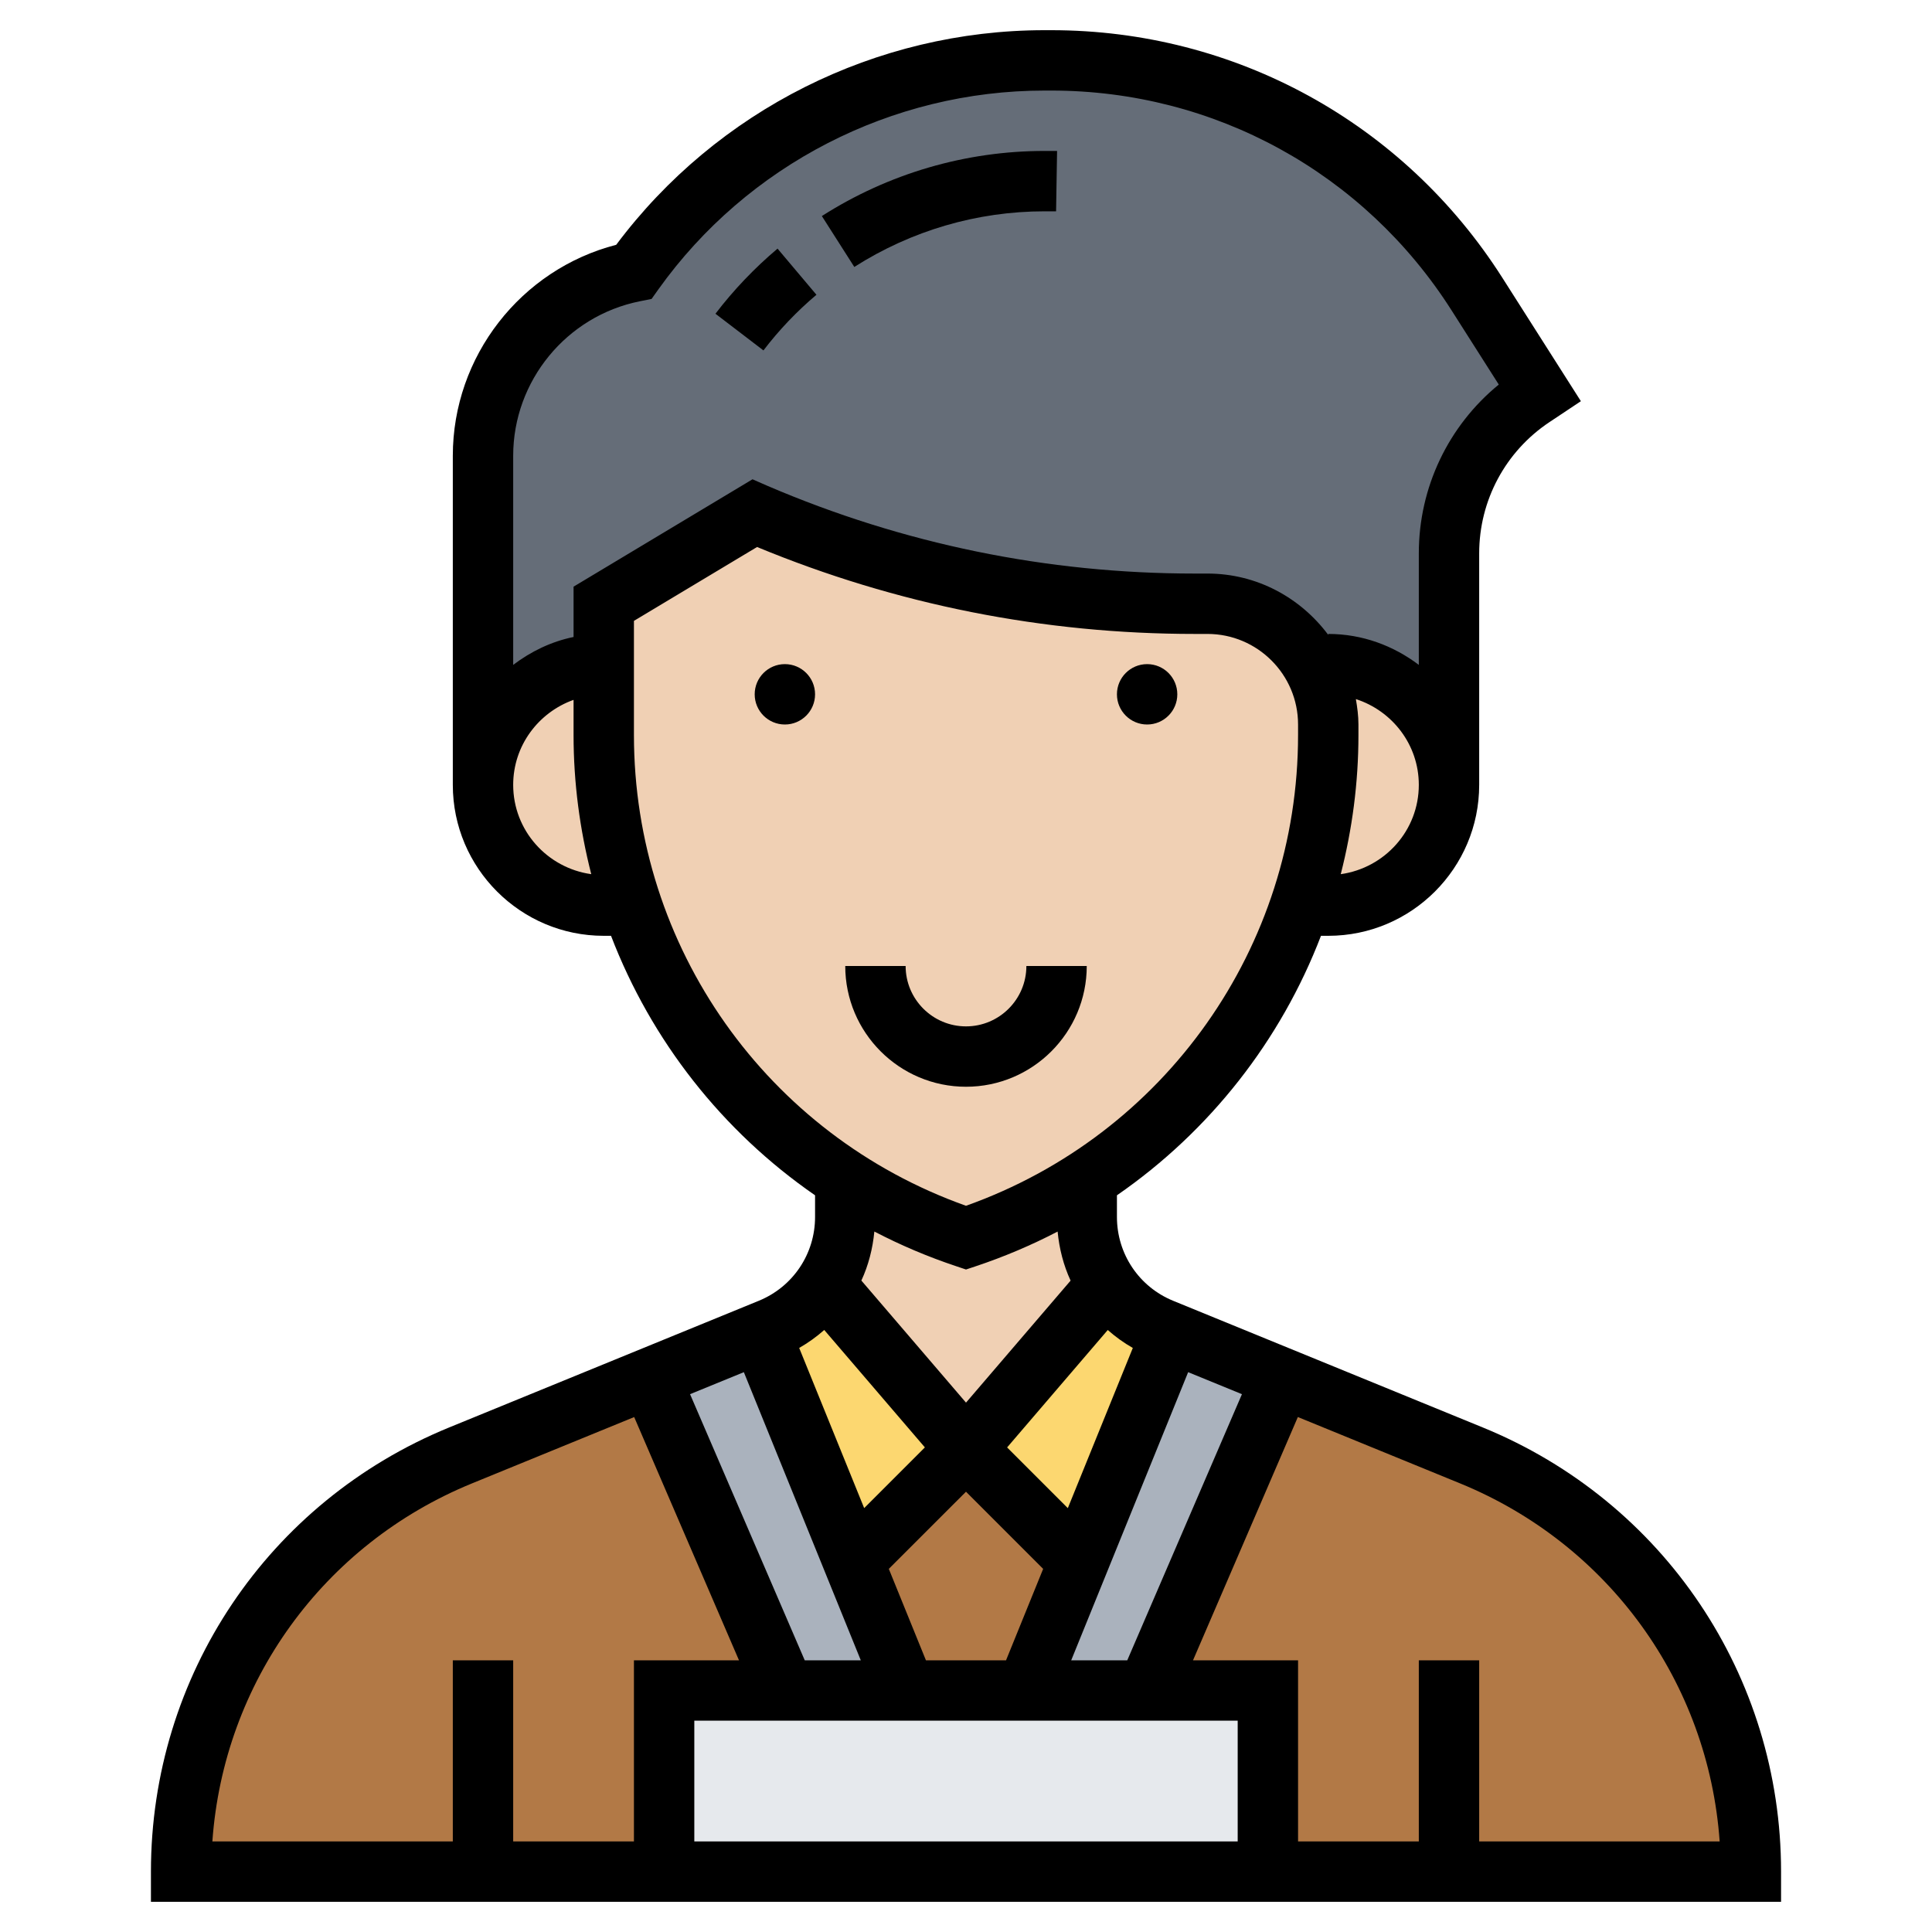 <svg id="Layer_35" enable-background="new 0 0 64 64" height="512" viewBox="0 0 64 64" width="512" xmlns="http://www.w3.org/2000/svg"><path d="m20 22c-2.21 0-4 1.79-4 4v-10.9c0-1.48.52-2.86 1.41-3.95.89-1.08 2.13-1.86 3.59-2.15 3.14-4.39 8.2-7 13.6-7h.22c5.72 0 11.04 2.92 14.11 7.74l2.07 3.26-.23.15c-1.73 1.16-2.77 3.1-2.77 5.18v7.67c0-1.1-.45-2.1-1.17-2.83-.73-.72-1.73-1.17-2.83-1.17l-.48.1c-.68-1.25-2-2.1-3.52-2.1h-.42c-5 0-9.95-1.02-14.55-2.99l-.03-.01-5 3z" fill="#656d78"/><path d="m48 62h-6v-6h-4l4.46-10.36 6.28 2.57c2.8 1.15 5.12 3.08 6.73 5.49 1.61 2.4 2.53 5.28 2.53 8.3z" fill="#b27946"/><path d="m35.73 51.73-1.73 4.27h-4l-1.73-4.27 3.73-3.73z" fill="#b27946"/><path d="m16 62h-10c0-6.05 3.66-11.5 9.26-13.79l6.28-2.57 4.46 10.36h-4v6z" fill="#b27946"/><path d="m38.81 44.15-3.08 7.58-3.73-3.73 4.68-5.46c.43.65 1.06 1.17 1.81 1.48z" fill="#fcd770"/><path d="m27.32 42.54 4.68 5.46-3.73 3.73-3.08-7.58.32-.13c.75-.31 1.38-.83 1.81-1.48z" fill="#fcd770"/><path d="m42 56v6h-20v-6h4 4 4 4z" fill="#e6e9ed"/><path d="m42.46 45.64-4.46 10.36h-4l1.73-4.27 3.08-7.58z" fill="#aab2bd"/><path d="m28.27 51.73 1.73 4.27h-4l-4.46-10.36 3.65-1.49z" fill="#aab2bd"/><g fill="#f0d0b4"><path d="m44 22c1.1 0 2.1.45 2.83 1.17.72.73 1.17 1.73 1.17 2.83 0 2.21-1.79 4-4 4h-.94c.61-1.79.94-3.69.94-5.65v-.35c0-.69-.18-1.34-.48-1.9z"/><path d="m36.68 42.54-4.68 5.46-4.68-5.46c.44-.64.68-1.42.68-2.23v-1.24c1.23.8 2.57 1.45 4 1.93 1.43-.48 2.77-1.13 4-1.93v1.24c0 .81.24 1.59.68 2.23z"/><path d="m20 22v-2l5-3 .03.01c4.6 1.97 9.55 2.99 14.55 2.99h.42c1.52 0 2.84.85 3.52 2.1.3.56.48 1.21.48 1.9v.35c0 1.96-.33 3.86-.94 5.65-.56 1.65-1.36 3.21-2.37 4.61-1.27 1.75-2.85 3.27-4.69 4.46-1.23.8-2.57 1.45-4 1.93-1.43-.48-2.77-1.13-4-1.93-3.32-2.15-5.8-5.35-7.06-9.07-.61-1.79-.94-3.69-.94-5.65z"/><path d="m20.94 30h-.94c-1.1 0-2.1-.45-2.83-1.17-.72-.73-1.17-1.73-1.17-2.83 0-2.21 1.79-4 4-4v2.35c0 1.96.33 3.86.94 5.65z"/></g><circle cx="38" cy="23" r="1"/><circle cx="26" cy="23" r="1"/><path d="m36 32h-2c0 1.103-.897 2-2 2s-2-.897-2-2h-2c0 2.206 1.794 4 4 4s4-1.794 4-4z"/><path d="m49.123 47.288-10.259-4.197c-1.132-.463-1.864-1.553-1.864-2.777v-.718c3.077-2.126 5.427-5.126 6.759-8.596h.241c2.757 0 5-2.243 5-5v-7.671c0-1.75.869-3.373 2.323-4.343l1.046-.696-2.6-4.086c-3.269-5.137-8.856-8.204-14.945-8.204h-.221c-5.581 0-10.856 2.65-14.19 7.109-3.16.817-5.413 3.695-5.413 6.99v10.901c0 2.757 2.243 5 5 5h.241c1.332 3.471 3.682 6.47 6.759 8.596v.718c0 1.224-.732 2.313-1.864 2.776l-10.259 4.197c-6 2.456-9.877 8.231-9.877 14.713v1h54v-1c0-6.482-3.877-12.257-9.877-14.712zm-8.123 13.712h-18v-4h18zm-10.362-13.053-2.011 2.011-2.153-5.306c.301-.171.576-.371.83-.595zm3.918 4.024-1.23 3.029h-2.653l-1.23-3.029 2.557-2.556zm2.14-7.913c.254.224.529.424.83.595l-2.153 5.306-2.011-2.011zm-8.181 10.942h-1.857l-3.799-8.816 1.782-.729zm6.97 0 3.874-9.545 1.782.729-3.799 8.816zm8.929-26.042c.379-1.482.586-3.025.586-4.607v-.351c0-.288-.038-.567-.085-.842 1.205.389 2.085 1.509 2.085 2.842 0 1.512-1.129 2.754-2.586 2.958zm-23.218-18.978.388-.077.229-.322c2.944-4.121 7.725-6.581 12.79-6.581h.221c5.402 0 10.358 2.721 13.259 7.278l1.566 2.461c-1.67 1.365-2.649 3.407-2.649 5.59v3.696c-.838-.634-1.87-1.025-3-1.025v.031c-.912-1.225-2.359-2.031-4-2.031h-.418c-4.896 0-9.659-.978-14.15-2.902l-.504-.221-5.928 3.557v1.667c-.743.152-1.416.482-2 .924v-6.927c0-2.479 1.765-4.631 4.196-5.118zm-4.196 16.02c0-1.302.839-2.402 2-2.816v1.166c0 1.582.207 3.126.586 4.608-1.457-.204-2.586-1.446-2.586-2.958zm4-1.649v-3.784l4.079-2.447c4.618 1.911 9.495 2.88 14.503 2.88h.418c1.654 0 3 1.346 3 3v.351c0 7.023-4.406 13.247-11 15.592-6.594-2.345-11-8.569-11-15.592zm10.684 17.597.316.106.316-.105c.947-.316 1.855-.702 2.719-1.152.055.571.196 1.12.43 1.625l-3.465 4.042-3.466-4.044c.234-.505.375-1.053.43-1.624.864.45 1.773.837 2.72 1.152zm-16.05 7.192 5.374-2.198 3.472 8.058h-3.48v6h-4v-6h-2v6h-7.965c.373-5.255 3.665-9.842 8.599-11.86zm33.366 11.86v-6h-2v6h-4v-6h-3.48l3.473-8.059 5.374 2.198c4.934 2.019 8.226 6.605 8.599 11.86h-7.966z"/><path d="m27.046 9.765-1.289-1.529c-.761.642-1.453 1.367-2.057 2.157l1.59 1.215c.515-.675 1.106-1.296 1.756-1.843z"/><path d="m34.603 7 .381.001.033-2-.414-.001c-2.614 0-5.166.746-7.378 2.157l1.075 1.686c1.89-1.205 4.07-1.843 6.303-1.843z"/></svg>